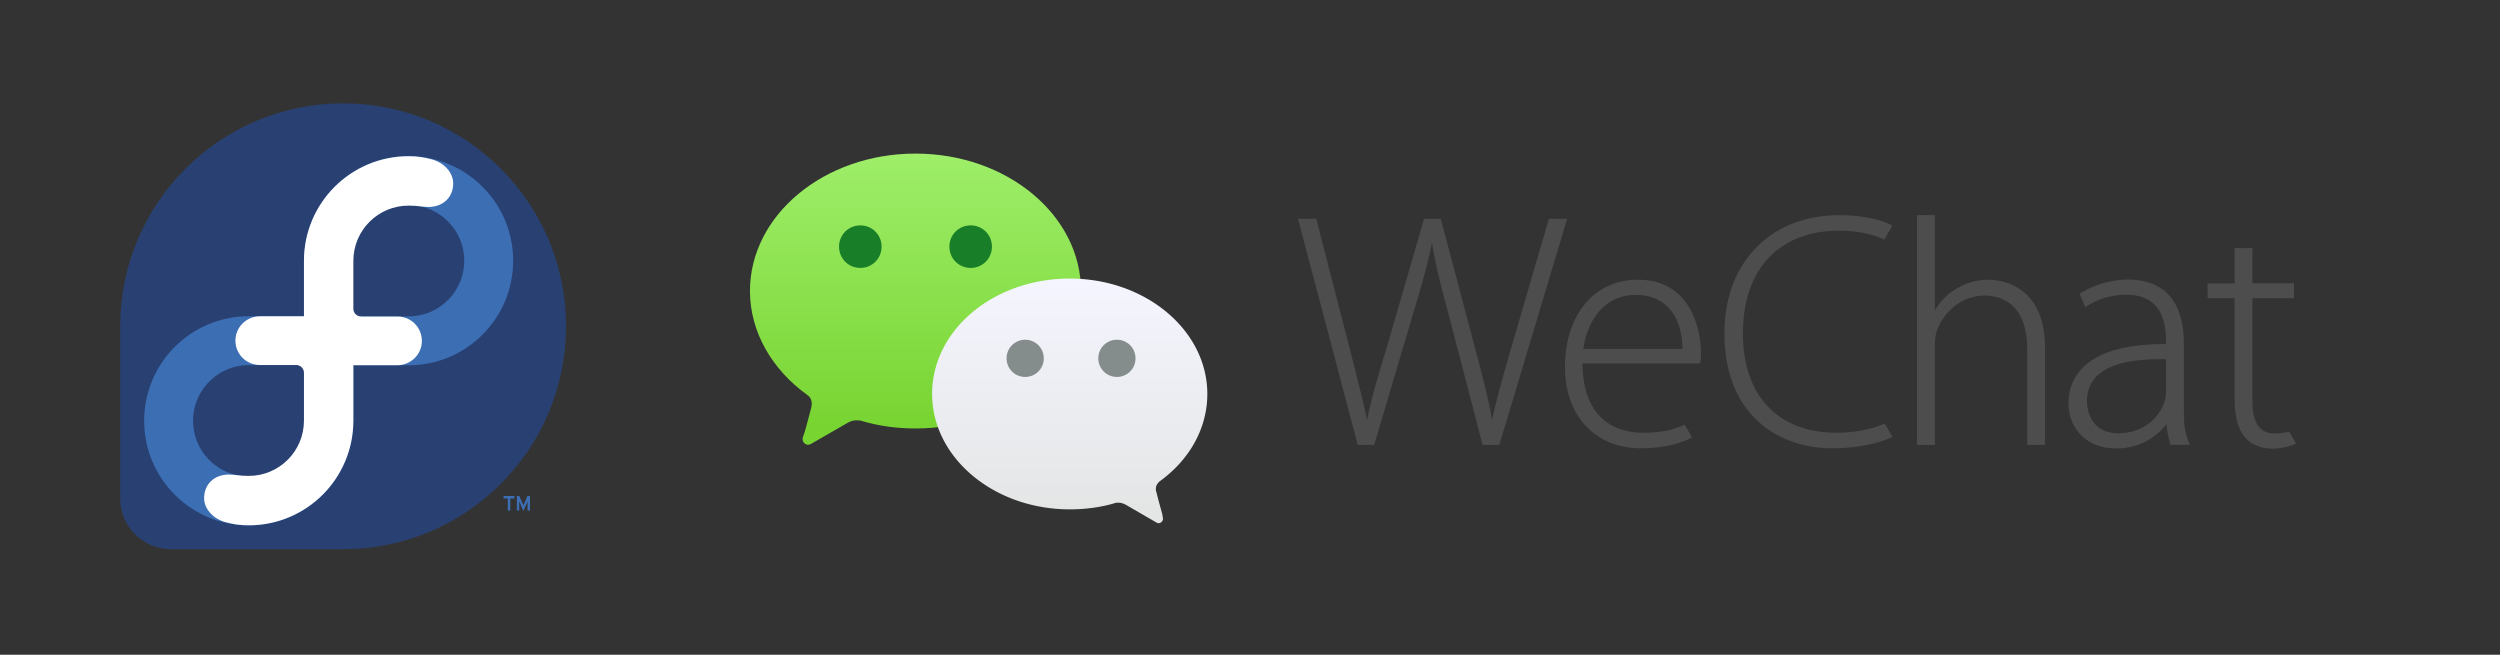 <?xml version="1.0" encoding="UTF-8" standalone="no"?>
<svg
   fill-rule="evenodd"
   stroke-width="27"
   aria-label="Logo"
   viewBox="0 0 1493 391"
   version="1.1"
   id="svg44"
   sodipodi:docname="hugo-logo-wide.svg"
   xml:space="preserve"
   inkscape:version="1.2.1 (9c6d41e410, 2022-07-14)"
   xmlns:inkscape="http://www.inkscape.org/namespaces/inkscape"
   xmlns:sodipodi="http://sodipodi.sourceforge.net/DTD/sodipodi-0.dtd"
   xmlns:xlink="http://www.w3.org/1999/xlink"
   xmlns="http://www.w3.org/2000/svg"
   xmlns:svg="http://www.w3.org/2000/svg"><rect x="0" y="0" width="1493" height="391" fill="#333333" stroke="none"/><defs
     id="defs48"><linearGradient
       gradientUnits="userSpaceOnUse"
       gradientTransform="scale(1.066,0.938)"
       id="a"
       y2="1.019"
       x2="116.889"
       y1="219.859"
       x1="116.889"><stop
         offset="0%"
         stop-color="#78D431"
         id="stop118" /><stop
         offset="100%"
         stop-color="#9EEE69"
         id="stop120" /><stop
         offset="100%"
         stop-color="#9EEE69"
         id="stop122" /></linearGradient><linearGradient
       gradientUnits="userSpaceOnUse"
       gradientTransform="scale(1.061,0.943)"
       id="b"
       y2="99.632"
       x2="226.919"
       y1="282.247"
       x1="226.919"><stop
         offset="0%"
         stop-color="#E4E6E6"
         id="stop125" /><stop
         offset="100%"
         stop-color="#F5F5FF"
         id="stop127" /></linearGradient></defs><sodipodi:namedview
     id="namedview46"
     pagecolor="#ffffff"
     bordercolor="#000000"
     borderopacity="0.25"
     inkscape:showpageshadow="2"
     inkscape:pageopacity="0.0"
     inkscape:pagecheckerboard="0"
     inkscape:deskcolor="#d1d1d1"
     showgrid="false"
     inkscape:zoom="0.90890824"
     inkscape:cx="745.94989"
     inkscape:cy="195.83935"
     inkscape:window-width="1920"
     inkscape:window-height="1011"
     inkscape:window-x="0"
     inkscape:window-y="0"
     inkscape:window-maximized="1"
     inkscape:current-layer="svg44" /><g
     id="g116"
     transform="translate(71.416,61.355)"><path
       d="m 266.626,133.506 c 0,-73.525 -59.604,-133.13 -133.128,-133.13 -73.491,0 -133.072,59.555 -133.124,133.036 V 236.433 c 0.04,16.684 13.571,30.191 30.266,30.191 h 102.912 c 73.5,-0.029 133.074,-59.613 133.074,-133.118"
       id="voice"
       style="fill:#294172" /><path
       d="m 77.126,142.098 c 0,0 47.845,0 47.845,0 0,0 0,47.845 0,47.845 0,26.41 -21.434,47.845 -47.845,47.845 -26.41,0 -47.845,-21.434 -47.845,-47.845 0,-26.41 21.434,-47.845 47.845,-47.845 z"
       id="in"
       style="fill:none;stroke:#3c6eb4;stroke-width:29.21" /><use
       transform="rotate(180,124.856,142.144)"
       id="finity"
       xlink:href="#in" /><path
       d="m 139.607,127.529 v 62.346 c 0,34.504 -27.975,62.48 -62.481,62.48 -5.235,0 -8.956,-0.591 -13.802,-1.858 -7.066,-1.849 -12.84,-7.643 -12.843,-14.381 0,-8.145 5.912,-14.07 14.75,-14.07 4.206,0 5.733,0.808 11.895,0.808 18.192,0 32.948,-14.735 32.98,-32.927 v -28.657 c 0,-2.568 -2.087,-4.648 -4.659,-4.648 l -21.665,-0.004 c -8.072,0 -14.594,-6.438 -14.594,-14.533 -0.004,-8.145 6.589,-14.557 14.748,-14.557"
       id="free"
       style="fill:#ffffff" /><use
       transform="rotate(180,124.856,142.144)"
       id="dom"
       xlink:href="#free" /><path
       d="m 243.655,243.584 c 0,0 4e-5,-5.531 4e-5,-5.531 l -2.529,5.798 c 0,0 -2.461,-5.798 -2.461,-5.798 l 4.7e-4,5.531 h -1.418 v -8.735 h 1.487 c 0,0 2.434,5.581 2.434,5.581 l 2.397,-5.581 h 1.505 v 8.735 z m -10.333,-7.272 v 7.272 h -1.482 v -7.272 h -2.485 v -1.463 h 6.449 v 1.463"
       id="TM"
       style="fill:#3c6eb4" /></g><g
     fill-rule="evenodd"
     fill="none"
     id="g142"
     transform="matrix(0.794,0,0,0.794,447.88,91.724)"><path
       fill="url(#a)"
       d="m 0,103.374 c 0,31.012 16.907,59.345 43.037,78.105 2.306,1.531 3.458,3.829 3.458,6.892 0,0.765 -0.384,1.914 -0.384,2.68 -1.921,7.657 -5.38,20.292 -5.764,20.675 -0.384,1.148 -0.768,1.914 -0.768,3.062 0,2.298 1.921,4.212 4.227,4.212 0.768,0 1.537,-0.383 2.305,-0.766 l 27.283,-15.697 c 1.92,-1.149 4.226,-1.915 6.532,-1.915 1.153,0 2.69,0 3.843,0.383 12.68,3.829 26.513,5.743 40.731,5.743 68.782,0 124.5,-46.327 124.5,-103.374 C 249,46.327 193.282,0 124.5,0 55.718,0 0,46.327 0,103.374"
       id="path132"
       style="fill:url(#a)" /><path
       fill="url(#b)"
       d="m 240.5,267.585 c 11.883,0 23.383,-1.543 33.733,-4.629 0.767,-0.386 1.917,-0.386 3.067,-0.386 1.917,0 3.833,0.772 5.367,1.543 l 22.616,13.116 c 0.767,0.385 1.15,0.771 1.917,0.771 a 3.447,3.447 0 0 0 3.45,-3.472 c 0,-0.771 -0.383,-1.543 -0.383,-2.7 0,-0.386 -3.067,-10.8 -4.6,-17.358 -0.384,-0.772 -0.384,-1.543 -0.384,-2.315 0,-2.314 1.15,-4.243 3.067,-5.786 C 330.2,230.553 344,207.023 344,180.792 344,132.96 297.617,94 240.5,94 183.383,94 137,132.574 137,180.792 c 0,47.833 46.383,86.793 103.5,86.793 z"
       id="path134"
       style="fill:url(#b)" /><path
       fill="#187e28"
       d="m 99,70 c 0,8.93 -7.07,16 -16,16 -8.93,0 -16,-7.07 -16,-16 0,-8.93 7.07,-16 16,-16 8.93,0 16,7.07 16,16 m 83,0 c 0,8.93 -7.07,16 -16,16 -8.93,0 -16,-7.07 -16,-16 0,-8.93 7.07,-16 16,-16 8.93,0 16,7.07 16,16"
       id="path136" /><path
       fill="#858c8c"
       d="m 262,154 c 0,7.778 6.222,14 14,14 7.778,0 14,-6.222 14,-14 0,-7.778 -6.222,-14 -14,-14 -7.778,0 -14,6.222 -14,14 m -69,0 c 0,7.778 6.222,14 14,14 7.778,0 14,-6.222 14,-14 0,-7.778 -6.222,-14 -14,-14 -7.778,0 -14,6.222 -14,14"
       id="path138" /><path
       d="m 614.63,49.056 h -13.74 c 0,0 -30.26,103.633 -31.383,107.6 -4.483,15.838 -8.386,29.628 -11.357,43.573 -2.838,-16.462 -7.954,-36.022 -13.389,-56.288 L 519.72,49.576 519.583,49.056 H 507 l -27.688,95.612 c -6.57,21.392 -12.26,40.428 -15.135,55.664 -2.855,-13.433 -7.06,-30.006 -11.507,-47.502 L 426.07,49.58 425.937,49.056 H 412.22 l 44.797,169.574 0.137,0.523 h 12.33 l 28.943,-97.61 c 7.231,-23.854 11.794,-39.97 14.557,-54.5 2.41,15.593 6.508,31.996 12.637,54.472 l 25.428,97.638 h 12.583 l 50.728,-169.2 z m 12.126,97.864 c 2.543,-18.933 14.336,-40.645 39.515,-40.645 10.032,0 18.147,3.07 24.115,9.122 9.844,9.99 11.016,24.889 11,31.523 z m 41.015,-52.06 c -32.767,0 -54.779,26.43 -54.779,65.775 0,36.495 22.823,61.015 56.786,61.015 21.684,0 33.902,-5.483 38.144,-7.842 l 0.624,-0.345 -5.527,-9.566 -0.578,0.261 c -6.362,2.887 -15.039,5.836 -31.162,5.836 -13.502,0 -44.814,-5.096 -45.122,-52.167 h 88.497 l 0.125,-0.548 c 0.515,-2.326 0.515,-4.129 0.515,-7.41 0,-4.511 -0.631,-20.304 -8.768,-33.986 C 698.227,101.934 685.191,94.86 667.771,94.86 Z M 1130.06,71.087 h -13.42 v 26.526 h -20.278 v 11.16 h 20.279 v 75.138 c 0,13.803 2.514,23.37 7.659,29.214 4.496,5.74 11.785,8.777 21.085,8.777 6.682,0 12.882,-1.69 17.52,-3.722 l -5.09,-8.947 c -2.964,0.602 -7.12,1.283 -11.084,1.283 -11.323,0 -16.672,-8.15 -16.672,-24.353 v -77.39 h 31.271 v -11.16 h -31.27 z M 852.943,203.316 c -9.824,4.24 -22.748,6.675 -35.456,6.675 -44.244,0 -70.657,-27.901 -70.657,-74.635 0,-48.462 27.16,-77.389 72.66,-77.389 12.25,0 24.015,2.289 33.137,6.447 l 0.573,0.266 6.042,-10.447 -0.627,-0.345 c -3.25,-1.782 -15.692,-7.58 -39.374,-7.58 -51.637,0 -86.332,35.684 -86.332,88.799 0,63.88 43.405,86.543 80.572,86.543 25.835,0 41.082,-6.3 45.142,-8.232 l 0.682,-0.324 -5.789,-10.028 z m 160.208,-36.125 c 8.594,-8.349 24.398,-12.57 47.016,-12.57 1.596,0 3.23,0.022 4.896,0.063 v 25.097 c 0,1.824 -0.212,4.515 -1.222,7.033 -3.865,11.385 -15.068,23.551 -34.886,23.551 -17.23,0 -23.342,-13.105 -23.342,-24.324 0,-7.647 2.54,-13.99 7.538,-18.85 m 65.6,35.743 c -0.187,-3.979 -0.274,-8.278 -0.274,-13.142 v -47.05 c 0,-31.402 -14.615,-48 -42.262,-48 -12.488,0 -26.318,4.199 -36.179,10.695 l 4.33,10.098 c 8.02,-5.728 19.345,-9.388 30.602,-9.388 9.217,-0.004 16.39,2.393 21.385,7.344 5.863,5.807 8.71,14.721 8.71,27.253 v 2.542 c -0.49,0 -0.977,-0.004 -1.463,-0.004 -28.703,0 -49.223,5.91 -61.02,17.579 -7.219,7.148 -10.884,16.29 -10.884,27.186 0,16.246 11.27,33.733 36.008,33.733 17.81,0 30.934,-9.213 37.754,-18.368 0.415,7.855 3.012,15.614 3.012,15.614 l 14.528,-0.02 c 0,0 -3.353,-6.83 -4.247,-16.072 M 931.566,94.86 c -8.885,0 -17.408,2.463 -24.635,7.103 -6.258,3.572 -11.914,9.362 -15.724,16.046 V 46.306 h -13.419 v 172.847 h 13.419 v -74.037 c 0,-4.906 0.228,-8.075 1.462,-11.78 5.565,-15.639 20.226,-26.563 35.651,-26.563 12.076,0 32.343,5.275 32.343,40.603 v 71.777 h 13.418 v -73.036 c 0,-48.786 -35.413,-51.257 -42.515,-51.257"
       fill="#4d4d4d"
       id="path140" /></g></svg>
